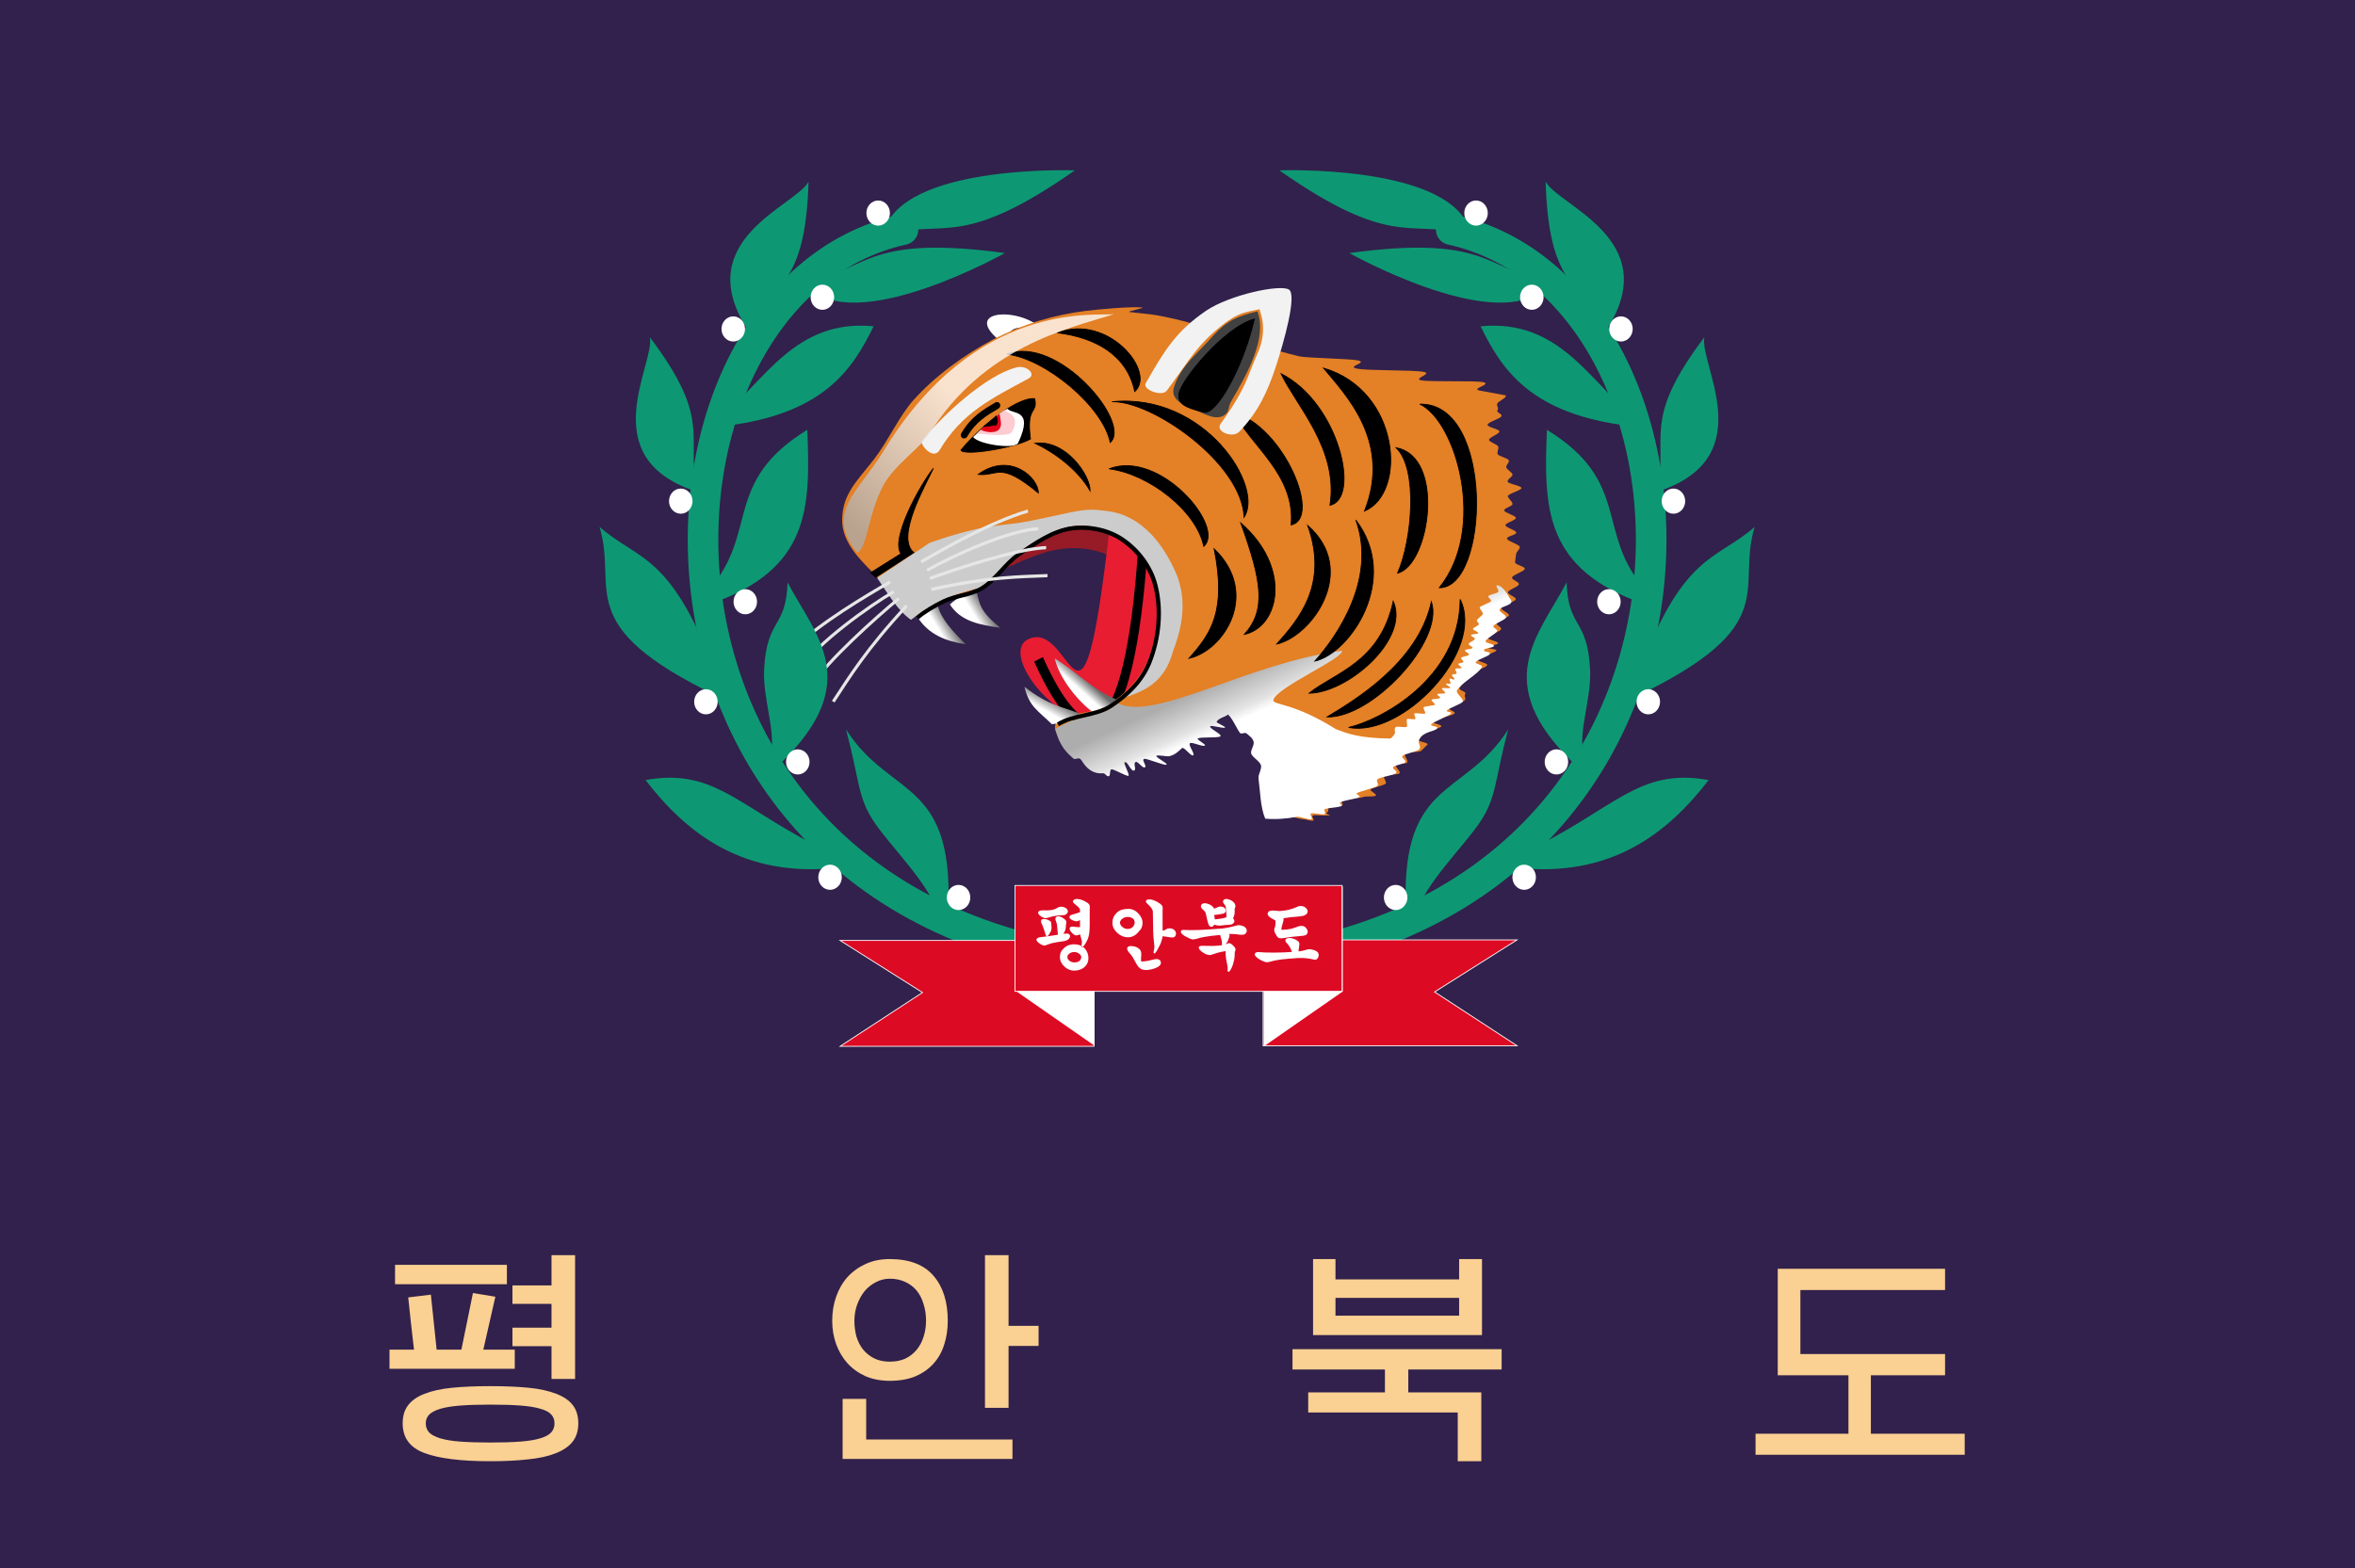 <svg enable-background="new 0 0 500 470" height="786" viewBox="0 0 1180 786" width="1180" xmlns="http://www.w3.org/2000/svg" xmlns:xlink="http://www.w3.org/1999/xlink"><linearGradient id="a"><stop offset="0" stop-color="#fff"/><stop offset="1" stop-color="#6a6a6a"/></linearGradient><filter id="b" height="1.247" width="1.421" x="-.21" y="-.124"><feGaussianBlur stdDeviation="11.101"/></filter><linearGradient id="c" gradientUnits="userSpaceOnUse" x1="1581.935" x2="1601.268" y1="868.006" y2="919.559"><stop offset="0" stop-color="#adadad"/><stop offset=".757" stop-color="#e3e3e3"/><stop offset="1" stop-color="#fff"/></linearGradient><linearGradient id="d" gradientUnits="userSpaceOnUse" x1="1357.339" x2="1372.32" xlink:href="#a" y1="731.079" y2="722.342"/><linearGradient id="e" gradientUnits="userSpaceOnUse" x1="1400.154" x2="1415.134" xlink:href="#a" y1="716.225" y2="707.488"/><linearGradient id="f" gradientTransform="matrix(0 -1 -1 0 2215.616 2202.509)" gradientUnits="userSpaceOnUse" x1="1359.087" x2="1374.067" xlink:href="#a" y1="725.837" y2="716.225"/><linearGradient id="g" gradientTransform="matrix(0 -1 -1 0 2261.052 2189.402)" gradientUnits="userSpaceOnUse" x1="1364.329" x2="1374.067" xlink:href="#a" y1="725.837" y2="716.225"/><linearGradient id="h" gradientUnits="userSpaceOnUse" x1="1256.437" x2="1392.471" y1="600.842" y2="462.175"><stop offset="0" stop-color="#adadad"/><stop offset=".645" stop-color="#e3e3e3"/><stop offset="1" stop-color="#fff"/></linearGradient><path d="m-0-0h1180v786h-1180z" fill="#31214c"/><g transform="translate(-10)"><path d="m501.562 289.568c21.262-6.574 41.201-24.549 70.291-8.219l-3.965-23.83-59.477 14.552z" fill="#961b27"/><path d="m529.318 162.597c-9.489 3.196-16.004-1.313-12.616 12.377-27.944-18.408-.76-21.601 12.616-12.377z" fill="#fff"/><path d="m524.992 320.472c-23.186 11.596 70.994 109.552 67.338-43.063-12.956 2.417-11.404-14.819-26.425-11.979-14.505 125.062-18.128 43.646-40.913 55.042z" fill="#e81d32"/><path d="m1606.864 653.751c-16.472 248.346-69.934 257.199-126.697 125.823" fill="none" filter="url(#b)" stroke="#000" stroke-width="11.5" transform="matrix(.413 -.033 0 .413 -80.953 57.338)"/><path d="m641.527 375.303c-3.382-6.985-5.444-17.769-13.239-18.975-9.072-1.403-15.159 12.991-24.209 15.957-7.465 2.447-15.577 4.739-23.074 7.225-5.022 1.665-9.688 3.491-13.996 5.235-7.783 3.151-15.98-4.449-21.561-9.979-3.31-3.28-8.953-8.624-6.052-12.749 3.711-5.278 18.429-3.793 26.1-8.835 8.366-5.499 15.92-12.875 19.634-22.088 4.963-12.31 6.189-26.578 3.026-38.828-2.392-9.266-8.815-17.641-16.608-22.881-6.945-4.67-16.279-6.653-24.965-5.542-9.66 1.235-18.574 7.484-26.857 13.146-6.9 4.716-11.373 12.742-18.535 17.011-5.791 3.452-12.854 3.568-18.913 6.45-4.671 2.222-8.527 9.613-13.239 8.26-13.673-3.928-11.375-11.386-17.778-17.851-8.748-8.832-19.531-18.073-19.291-30.589.242-12.649 7.259-18.973 15.824-29.896 6.753-8.612 12.889-22.002 19.804-29.731 10.93-12.215 25.646-22.905 40.025-30.478 14.528-7.652 30.635-12.41 46.526-14.361 6.042-.742 21.944-2.224 27.946-1.72 2.452.206-8.356 2.009-5.923 2.336 3.148.423 9.677.952 12.777 1.481 24.758 4.228 47.544 14.877 71.87 20.655 3.961.941 25.365 1.181 29.561 2.081 5.492 1.179-6.157 3.005-.448 4.113 5.812 1.129 27.542.575 33.358 1.628 5.027.911-5.846 3.439-.97 4.292 4.375.766 26.323.077 30.465.795 5.77 1.001-6.398 3.386-1.319 4.292 4.732.844 9.103 1.647 12.999 2.408.623 1.253-3.663 2.832-4.25 4.15-.506 1.137.987 2.113.128 3.296-.808 1.113 2.648 1.894 1.962 3.036-.751 1.249-6.871 2.964-6.95 4.235-.082 1.304 5.813 2.111 5.911 3.377.099 1.275-5.408 2.994-5.159 4.238.247 1.236 4.253 2.159 4.617 3.371.359 1.197-.749 2.507-.306 3.689.437 1.166 5.089 1.988 5.578 3.145.485 1.147-1.703 2.51-1.197 3.655.505 1.141 2.52 2.16 3.019 3.305.5 1.148-2.84 2.609-2.375 3.766.469 1.166 6.485 1.886 6.889 3.069.408 1.193-7.117 3.036-6.804 4.253.315 1.225 2.152 2.511 2.341 3.767.181 1.204-4.293 2.087-4.146 3.302.147 1.212 5.712 2.516 5.822 3.737.11 1.22-5.263 2.465-5.194 3.691.07 1.227 5.345 2.454 5.371 3.686.026 1.233-4.61 1.754-4.632 2.989-.022 1.237 6.516 3.029 6.442 4.266-.074 1.239-1.731 2.287-1.86 3.524-.129 1.239-.358 2.798-.546 4.032-.195 1.278 5.103 2.109 4.872 3.386-.231 1.275-6.099 3.004-6.366 4.277-.267 1.271 3.718 2.194 3.416 3.462-.302 1.266-5.096 2.646-5.433 3.908-.336 1.26 4.227 2.365 3.857 3.619-.369 1.253-6.757 2.99-7.16 4.236-.402 1.246 4.14 2.578 3.706 3.815-.435 1.237-5.723 2.37-6.19 3.598-.467 1.228 2.77 2.15 2.272 3.367-.499 1.218-6.184 2.849-6.713 4.055-.53 1.207 5.745 1.855 5.185 3.049-.269.573-5.38 1.396-5.425 1.947-.05.599 4.967.925 4.66 1.539-.63 1.26-8.758 3.117-9.432 4.357-.674 1.24 5.474 1.915 4.759 3.135-.714 1.219-6.471 2.835-7.222 4.035-.751 1.199-3.451 2.544-4.236 3.724-.784 1.179-1.516 2.343-2.331 3.503-.814 1.159 3.708 1.876 2.866 3.018-.842 1.141.599 2.088-.268 3.212-.866 1.124-6.9 2.657-7.788 3.764-.888 1.108 3.523 1.777 2.617 2.869-.908 1.093-9.867 2.83-10.79 3.907-.925 1.08 5.064 1.591 4.127 2.655-.889 1.009-8.437 2.564-9.331 3.581-.888 1.012-.915 1.956-1.811 2.97-.892 1.01 5.173 1.455 4.27 2.461-.901 1.004-2.127 2.03-3.041 3.024-.914.994-7.128.518-8.058 1.496-.932.979 1.826 3.54.875 4.497-.953.959-4.415.216-5.39 1.147-.978.934 2.574 3.374 1.571 4.273-1.007.902-6.507.256-7.542 1.116-1.039.863 1.603 3.296.533 4.111-1.073.817-6.17 1.933-7.277 2.694-1.109.762 3.496 2.544 2.35 3.245-1.144.699-5.246.091-6.43.722-1.21.645-9.064.716-10.345 1.396-1.227.651 1.159 2.148-.117 2.798-1.249.636-4.763-.446-6.044.158-1.276.602-.21 2.881-1.503 3.422-1.307.547 2.515 1.277 1.16 1.377-3.233.24-6.682-.313-8.01.021-1.374.346 1.183 2.44-.158 2.611-1.392.178-3.19-.627-4.528-.678-1.37-.052-3.199-.581-4.492-.916-1.279-.332-7.54-.019-7.887-.739-9.279-5.647-4.324-23.223-9.378-33.662z" fill="#e48025"/><path d="m1500.674 865.638c4.916-3.059 19.013-8.398 35.107-12.334 12.571-3.074 31.448-3.011 40.044-12.851 46.905 26.396 156.871-36.11 272.455-41.923 3.452 9.073-81.004 38.604-83.263 53.567 1.249 6.256 24.52 4.662 76.018 41.067 14.098 6.419 27.066 12.967 65.533 16.602 0 .632 2.646-.508 5.873-5.52 1.166-1.811-1.565-5.529 1.278-7.876 1.397-1.153 11.756 2.126 13.337.687 1.091-.993-.98-8.2.243-9.255 1.042-.9 8.827 1.657 9.914.684 1.378-1.234-2.287-5.468-.781-6.786.981-.858 11.645 2.02 12.639 1.111 1.462-1.338-2.951-6.478-1.415-7.896.923-.852 12.327-.913 13.247-1.795 1.261-1.209-4.99-5.128-3.703-6.382 1.082-1.054 9.151-.246 10.229-1.336 1.101-1.115-4.511-3.859-3.399-5.006.619-.639 9.031.329 9.647-.321.825-.872-4.799-5.245-3.972-6.131 1.114-1.195 8.94 1.355 10.038.125.704-.79-5.849-4.273-5.145-5.074 1.175-1.339 4.227 1.063 5.392-.319.7-.83-1.827-4.623-1.129-5.466 1.161-1.402 4.735 2.279 5.882.832.94-1.186-3.766-4.268-2.829-5.482.815-1.057 4.584-.244 5.394-1.324.98-1.308-2.343-4.244-1.368-5.583.955-1.312 6.473.585 7.415-.761.666-.951-4.582-4.061-3.919-5.027 1.102-1.607 5.153-.281 6.239-1.936.691-1.053-3.458-3.997-2.771-5.068 1.257-1.961 8.414-1.267 9.642-3.293.737-1.216-5.786-4.325-5.056-5.564.948-1.608 8.336-.548 9.264-2.197.747-1.327-5.499-4.011-4.761-5.365 1.14-2.092 6.566-3.141 7.675-5.296.584-1.135-5.286-3.891-4.709-5.043.786-1.568 8.013-.197 8.78-1.799.515-1.075-7.036-4.577-6.527-5.667.689-1.475 6.477-3.232 7.151-4.733.669-1.492-2.968-3.802-2.312-5.319.839-1.939 6.502-4.974 7.314-6.953.671-1.638-4.579-6.782-3.924-8.445.544-1.381 13.174-4.921 13.701-6.319.839-2.226-3.985-4.204-3.185-6.472.555-1.572 11.579-2.617 12.11-4.21.825-2.478-2.947-5.519-2.179-8.046 7.608-.471 15.728 16.602 15.728 16.602 9.065 10.477-11.96 8.129-12.059 13.834-.042 2.43 9.028 7.114 7.773 9.719-1.335 2.773-14.443 6.306-15.326 9.123-.673 2.145 5.461 4.12 4.568 6.278-1.343 3.246-13.284 8.037-13.981 11.037-.663 2.854 10.933 4.159 10.063 6.77-.864 2.595-11.253 1.327-11.95 3.791-.891 3.149 8.394 2.3 7.087 5.426-1.308 3.127-15.834 5.53-17.133 8.663-.937 2.259 8.73 3.981 7.584 6.254-4.431 8.792-25.716 17.376-30.431 26.577-1.529 2.984 8.802 10.859 7.04 13.835-1.682 2.842-17.552 6.582-19.337 9.404-.988 1.562 6.516 2.035 5.469 3.594-1.639 2.439-22.693 9.031-24.37 11.433-1.725 2.472 9.183 2.934 7.336 5.373-3.265 4.313-16.609 2.054-21.922 11.888-2.38 4.404 3.41 8.377-.14 12.122-2.132 2.249-17.905 3.935-20.128 6.144-2.139 2.125 5.453 6.042 3.193 8.122-1.878 1.729-12.131 2.536-14.082 4.234-2.947 2.565 6.142 5.455 2.966 7.943-3.669 2.873-18.345 2.8-22.286 5.577-2.61 1.839 2.325 6.554-.427 8.342-2.648 1.721-21.667 4.866-24.425 6.535-2.613 1.581 5.231 3.681 2.5 5.213-5.345 2.052-19.151 2.141-23.134 4.695-1.392.892 3.592 3.681 1.735 4.289-5.152 1.686-15.005.704-20.13 2.101-2.284.623 1.962 5.565-.316 6.121-3.28.802-13.08-2.818-16.346-2.166-2.75.549 2.844 6.662.105 7.095-3.034.479-14.401-4.736-17.421-4.411-12.985 1.395-25.827 1.298-38.48-.796-6.018-14.831-6.075-34.187-8.131-49.547-.611-4.562 4.206-11.25 2.993-15.672-1.418-5.168-10.297-10.21-11.835-15.06-1.227-3.868 3.378-8.988 3.032-13.301-.394-4.901-5.808-8.921-8.803-11.725-2.057-1.926-6.293 1.133-7.997-1.335-4.114-5.956-8.467-17.377-14.357-23.391-3.604 2.958-10.707 2.928-13.868 7.681-.809 1.217 11.677 7.032 10.265 7.849-2.417 1.399-17.018-4.734-18.068-2.805-1.337 2.457 15.232 11.087 12.37 13.049-3.11 2.132-24.98-1.682-27.463.5-1.413 1.241 10.295 8.031 8.749 9.101-2.762 1.912-15.911-6.13-18.275-4.07-2.235 1.947 6.387 13.238 4.064 14.844-2.514 1.738-11.281-11.728-13.623-9.792-4.039 3.339-8.38 7.598-15.596 8.622-2.181.309-13.32-2.716-15.216-1.895-2.826 1.223 14.847 10.936 11.884 11.9-2.897.943-24.331-10.092-27.025-9.199-3.569 1.184 4.162 9.441.714 10.352-2.914.769-8.048-8.157-10.819-7.44-3.848.994 1.482 9.582-2.279 10.295-3.601.682-7.681-12.002-11.179-11.322-2.427.472 6.905 16.708 4.444 17.074-2.879.428-17.85-9.875-20.655-9.461-2.15.317-.952 7.814-3.083 8.083-3.158.398-4.206-4.493-7.361-4.12-10.976.028-19.194-6.495-25.411-17.28-3.845-6.671-7.05-.431-10.559-3.854-6.304-6.15-16.724-15.521-21.445-37.34z" fill="url(#c)" transform="matrix(.413 -.033 0 .413 -80.953 57.338)"/><path d="m528.597 222.133c15.724-1.898 27.82 16.498 27.61 23.897-5.934-10.491-17.717-19.229-27.61-23.897zm-28.477 15.645c16.085-11.659 30.343 1.875 30.134 9.273-19.632-16.23-19.88-8.24-30.134-9.273zm39.651-70.981c25.457-9.896 49.808 19.763 38.785 29.479-3.694-18.034-19.137-27.042-38.785-29.479zm-25.233 10.696c25.457-9.896 62.785 34.572 51.762 44.288-3.694-18.034-32.114-41.851-51.762-44.288zm51.186 57.492c25.457-9.896 58.46 29.155 47.436 38.871-3.694-18.034-27.788-36.434-47.436-38.871zm1.442-33.64c46.514-4.682 76.474 42.705 66.18 57.899-.988-27.118-46.043-58.453-66.18-57.899zm61.279 5.488c24.736 7.105 44.041 53.032 28.477 56.268 2.29-25.383-20.922-40.256-28.477-56.268zm23.43-19.561c29.061 14.684 40.076 62.726 24.512 65.962 4.453-28.082-16.957-49.95-24.512-65.962zm21.268-2.805c38.459 11.238 42.082 62.66 20.547 71.69 13.786-34.837-9.444-58.247-20.547-71.69zm36.407 39.945c24.906 4.485 16.812 59.01.721 62.843 7.297-16.649 10.382-52.284-.721-62.843zm11.895-21.871c37.548-.753 34.769 92.422 9.733 92.032 24.1-29.873 8.345-83.495-9.733-92.032zm20.186 97.853c12.676 25.774-29.034 69.476-55.872 64.185 15.809-3.608 55.566-24.24 55.872-64.185zm-14.419 1.168c6.621 19.659-29.896 58.544-52.268 57.765 12.848-7.81 45.587-26.865 52.268-57.765zm-19.105-.254c8.423 19.152-23.047 46.094-42.175 46.133 12.848-10.334 35.494-15.234 42.175-46.133zm-18.744-40.656c22.482 29.548-2.861 66.807-20.547 70.694 11.045-12.35 31.168-41.197 20.547-70.694zm-24.151 2.678c25.726 22.436 2.185 55.584-15.5 59.471 11.045-12.35 26.122-29.974 15.5-59.471zm-33.523-1.249c25.726 22.436 19.488 52.019 1.802 55.907 11.045-12.35 8.819-26.409-1.802-55.907zm-13.337 12.976c23.202 22.28 5.069 51.025-12.616 54.912 11.045-12.35 18.912-23.623 12.616-54.912z" stroke="#000" stroke-width=".413"/><path d="m587.353 194.301 39.291 20.967c9.758-19.521 25.399-31.725 22.709-66.724-39.403 2.358-45.65 27.534-62 45.757z" fill="#e48025"/><path d="m640.044 156.035c-9.954 2.497-15.021 4.448-22.048 12.073-7.453 8.683-16.144 14.762-19.714 25.832-1.905 5.743 3.659 8.718 8.507 10.594 4.384 1.575 11.212 6.361 16.035 3.944 3.885-2.275 1.902-3.938 4.264-7.653 7.6-13.112 18.036-31.291 12.957-44.79z" fill="#414141"/><path d="m613.307 206.617c-9.869-2.358-13.021-4.32-12.616-9.071.543-6.367 22.635-33.649 37.849-37.672-6.14 26.179-19.442 48.126-25.233 46.743z" stroke="#000" stroke-width=".413"/><path d="m594.562 195.88c8.393-11.056 13.574-20.456 23.07-28.904 12.366-11.002 16.058-10.245 23.43-11.992.249 1.318 4.56 10.15-1.081 22.437-4.955 10.793-4.605 15.7-18.384 35.013-2.791 3.913 6.044 7.407 9.372 3.927 9.514-9.949 14.147-19.985 18.384-32.85 3.907-11.861 10.629-35.75 6.488-38.375-4.435-2.811-29.853 2.701-41.454 10.568-15.184 10.298-21.216 20.416-30.279 36.337-1.88 3.302 8.147 6.878 10.454 3.839z" fill="#f2f2f2"/><g transform="matrix(.413 -.033 0 .413 -80.953 57.338)"><path d="m1391.916 754.234c-24.837-5.713-45.226-15.731-58.543-37.572 8.389-7.746 13.765-11.421 24.466-12.233 4.258 16.893 18.247 32.912 34.077 49.805z" fill="url(#d)"/><path d="m1433.857 737.633c-24.837-5.713-47.847-11.362-61.164-33.203 8.389-7.746 21.63-12.295 32.33-13.107 4.258 16.893 4.267 24.174 28.834 46.31z" fill="url(#e)"/><path d="m1463.129 811.466c5.713 24.837 16.604 30.372 33.203 48.057 12.114-.525 32.392.215 33.203-10.485-17.767-8.626-37.281-12.131-66.406-37.572z" fill="url(#f)"/><path d="m1499.827 780.011c5.713 24.837 27.963 53.964 46.31 69.028 12.114-.525 28.023-2.407 28.834-13.107-26.098-11.959-48.696-37.667-75.144-55.921z" fill="url(#g)"/></g><path d="m491.482 225.607c11.767-14.139 29.327-26.737 36.972-25.803 1.709 7.906-4.399 3.254-2.12 20.22-7.975 4.507-33.341 8.634-34.852 5.584z" stroke="#000" stroke-width=".413"/><path d="m497.588 219.025c1.975-2.081 14.665-13.343 17.266-14.118 2.189 2.947 13.482-.356 5.32 17.016-1.334 3.449-19.874.895-22.586-2.898z" fill="#fff"/><path d="m499.498 217.292c1.975-2.079 11.547-10.664 14.028-11.788.509 1.403 8.209 2.183 3.608 10.785-.934 2.817-13.284 1.463-17.636 1.003z" fill="#fecbd0"/><path d="m501.466 215.405c1.975-2.081 7.558-6.854 9.399-7.903.36 2.276 1.189 5.289.228 6.916-1.414 3.336-7.916 2.141-9.627.987z" fill="#e40017"/><path d="m502.978 213.777c2.247-1.763 4.339-3.654 6.234-5.253.509 1.403.882 2.826-.08 4.453z" stroke="#000" stroke-width=".413"/><g transform="matrix(.413 -.033 0 .413 -80.953 57.338)"><path d="m1360.461 515.695c27.295-43.279 62.68-57.084 107.474-77.766 10.172-4.697-2.296-16.712-13.98-14.854-36.605 5.819-91.501 51.765-115.338 80.387-2.554 3.067 13.502 25.461 21.844 12.233z" fill="#f2f2f2"/><path d="m1390.169 499.967c11.379-18.541 25.642-25.282 39.32-32.33" fill="none" stroke="#000" stroke-linecap="round" stroke-width="8.6"/><path d="m1282.695 664.236 46.31-26.213c-22.712-19.889 13.751-80.145 23.592-100.484-16.502 19.293-52.256 81.655-39.32 100.484l-36.698 20.097z" stroke="#000"/><path d="m1291.503 512.776c112.053-175.482 256.598-144.212 280.41-144.748-57.515 13.345-157.725 26.913-224.314 127.421-10.32 15.577-43.204 34.948-56.131 58.785-18.691 34.467-18.536 72.369-31.055 78.546-40.321-52.184 1.922-74.328 31.089-120.005z" fill="url(#h)" opacity=".782"/><path d="m1586.767 833.748c21.616-5.591 46.636-13.881 56.795-51.552 13.615-34.077 16.069-65.884 1.748-97.862-23.021-51.404-53.196-71.851-80.387-77.766-31.493-6.851-32.614-3.38-96.115 4.369-37.087 4.175-50.313-2.09-120.58 16.602l-63.785 37.572c13.055 20.593 25.775 42.528 41.067 54.174 27.588-19.498 56.587-29.125 86.503-32.33 51.761-51.245 95.615-73.12 131.065-63.785 56.292 16.584 83.51 57.397 83.882 120.58-4.264 53.568-16.685 61.445-40.194 89.998z" fill="#ccc"/><g fill="none"><path d="m1503.722 860.392c18.607-10.318 45.547-6.448 64.14-17.162 20.279-11.686 37.716-27.208 46.719-48.812 12.029-28.864 15.002-63.208 7.335-93.525-5.799-22.931-21.366-44.492-40.258-58.725-16.835-12.683-39.461-19.324-60.516-18.338-23.415 1.096-45.023 14.493-65.1 26.59-16.726 10.077-27.568 28.653-44.928 37.593-14.038 7.229-31.158 6.124-45.845 11.92-11.322 4.468-24.165 11.143-32.092 17.421" stroke="#000" stroke-width="5.1"/><g stroke="#e6e6e6" stroke-width="3.9"><path d="m1320.267 701.808c-48.984 48.923-69.124 80.364-89.124 109.221"/><path d="m1310.656 692.197c-28.888 21.836-85.726 68.131-105.726 96.989"/><path d="m1304.539 683.459c-29.761 14.846-92.716 55.025-112.716 83.882"/><path d="m1300.17 671.226c-29.761 14.846-83.105 41.918-118.833 72.523"/><g transform="matrix(.602 -.799 .799 .602 78.265 1205.724)"><path d="m1181.338 701.808c48.984 48.923 69.124 80.364 89.124 109.221"/><path d="m1190.949 692.197c28.888 21.836 85.726 68.131 105.726 96.989"/><path d="m1197.065 683.459c29.761 14.846 92.716 55.025 112.716 83.882"/><path d="m1201.434 671.226c29.761 14.846 83.105 41.918 118.833 72.523"/></g></g></g></g></g><g transform="matrix(.413 0 0 .413 -81.524 -.34)"><path d="m1272.85 273.752c32.944-73.316 228.667-66.21 228.667-66.21-133.829 93.591-156.422 60.949-221.239 76.222z" fill="#0d9873" transform="matrix(.889 -.457 -.457 -.889 176.507 1178.634)"/><path d="m1272.85 273.752c85.154-86.88 149.817-80.887 206.221-69.326-50.637 80.851-133.976 64.064-198.793 79.338z" fill="#0d9873" transform="matrix(.611 -.792 -.792 -.611 515.471 1693.124)"/><path d="m1292.906 279.455c-351.173 77.379-373.72 850.147 286.527 893.741" fill="none" stroke="#0d9873" stroke-linecap="round" stroke-width="37.1"/><g fill="#0d9873"><path d="m1272.85 273.752c32.944-73.316 228.667-66.21 228.667-66.21-133.829 93.591-156.422 60.949-221.239 76.222z"/><path d="m1265.821 299.189c91.329-156.756 195.393-79.144 235.696-91.647-132.206 99.858-151.302 77.026-216.289 91.64z" transform="matrix(.099 -.885 .827 -.247 665.52 1790.138)"/><g transform="matrix(-.099 -.885 -.827 -.247 1431.984 1927.866)"><path d="m1265.821 299.189c91.329-156.756 177.952-168.247 288.055-176.667-110.041 137.981-167.342 90.847-268.647 176.66z"/><path d="m1069.002 220.138c150.912-141.646 196.436-75.388 260.082-41.754-66.885 10.1-58.781 37.632-133.647 50.391-42.776 7.29-82.943-8.184-120.593 5.018z"/><path d="m916.593-7.029c208.564-39.563 147.449 65.78 228.642 121.65-68.145-12.21-91.635-5.751-120.135-27.437-27.826-21.173-64.61-73.756-102.665-80.559z"/></g><path d="m1265.821 299.189c91.329-156.756 195.393-79.144 235.696-91.647-132.206 99.858-151.302 77.026-216.289 91.64z" transform="matrix(.63 -.629 .8 .323 66.376 1098.634)"/><g transform="matrix(.099 -.885 .827 -.247 604.486 2020.341)"><path d="m1211.764 414.772c162.718-235.114 193.224-167.924 289.753-207.23-65.59 65.39-66.704 115.001-270.346 207.223z"/><path d="m917.122 626.616c25.396-140.82 112.093-234.39 205.725-306.237-11.791 106.259-82.736 148.209-183.533 296.271z"/></g></g><g fill="#fff" fill-rule="evenodd"><ellipse cx="1360.324" cy="1089.966" rx="14.263" ry="15.258"/><ellipse cx="1204.422" cy="1065.419" rx="14.263" ry="15.258"/><ellipse cx="1165.281" cy="925.44" rx="14.263" ry="15.258"/><ellipse cx="1053.828" cy="852.465" rx="14.263" ry="15.258"/><ellipse cx="1086.999" cy="400.018" rx="14.263" ry="15.258"/><ellipse cx="1195.135" cy="361.541" rx="14.263" ry="15.258"/><ellipse cx="1262.802" cy="259.375" rx="14.263" ry="15.258"/><ellipse cx="1023.311" cy="608.993" rx="14.263" ry="15.258"/><ellipse cx="1101.594" cy="731.06" rx="14.263" ry="15.258"/></g></g><g transform="matrix(-.413 0 0 .413 1261.124 -.34)"><path d="m1272.85 273.752c32.944-73.316 228.667-66.21 228.667-66.21-133.829 93.591-156.422 60.949-221.239 76.222z" fill="#0d9873" transform="matrix(.889 -.457 -.457 -.889 176.507 1178.634)"/><path d="m1272.85 273.752c85.154-86.88 149.817-80.887 206.221-69.326-50.637 80.851-133.976 64.064-198.793 79.338z" fill="#0d9873" transform="matrix(.611 -.792 -.792 -.611 515.471 1693.124)"/><path d="m1292.906 279.455c-351.173 77.379-373.72 850.147 286.527 893.741" fill="none" stroke="#0d9873" stroke-linecap="round" stroke-width="37.1"/><g fill="#0d9873"><path d="m1272.85 273.752c32.944-73.316 228.667-66.21 228.667-66.21-133.829 93.591-156.422 60.949-221.239 76.222z"/><path d="m1265.821 299.189c91.329-156.756 195.393-79.144 235.696-91.647-132.206 99.858-151.302 77.026-216.289 91.64z" transform="matrix(.099 -.885 .827 -.247 665.52 1790.138)"/><g transform="matrix(-.099 -.885 -.827 -.247 1431.984 1927.866)"><path d="m1265.821 299.189c91.329-156.756 177.952-168.247 288.055-176.667-110.041 137.981-167.342 90.847-268.647 176.66z"/><path d="m1069.002 220.138c150.912-141.646 196.436-75.388 260.082-41.754-66.885 10.1-58.781 37.632-133.647 50.391-42.776 7.29-82.943-8.184-120.593 5.018z"/><path d="m916.593-7.029c208.564-39.563 147.449 65.78 228.642 121.65-68.145-12.21-91.635-5.751-120.135-27.437-27.826-21.173-64.61-73.756-102.665-80.559z"/></g><path d="m1265.821 299.189c91.329-156.756 195.393-79.144 235.696-91.647-132.206 99.858-151.302 77.026-216.289 91.64z" transform="matrix(.63 -.629 .8 .323 66.376 1098.634)"/><g transform="matrix(.099 -.885 .827 -.247 604.486 2020.341)"><path d="m1211.764 414.772c162.718-235.114 193.224-167.924 289.753-207.23-65.59 65.39-66.704 115.001-270.346 207.223z"/><path d="m917.122 626.616c25.396-140.82 112.093-234.39 205.725-306.237-11.791 106.259-82.736 148.209-183.533 296.271z"/></g></g><g fill="#fff" fill-rule="evenodd"><ellipse cx="1360.324" cy="1089.966" rx="14.263" ry="15.258"/><ellipse cx="1204.422" cy="1065.419" rx="14.263" ry="15.258"/><ellipse cx="1165.281" cy="925.44" rx="14.263" ry="15.258"/><ellipse cx="1053.828" cy="852.465" rx="14.263" ry="15.258"/><ellipse cx="1086.999" cy="400.018" rx="14.263" ry="15.258"/><ellipse cx="1195.135" cy="361.541" rx="14.263" ry="15.258"/><ellipse cx="1262.802" cy="259.375" rx="14.263" ry="15.258"/><ellipse cx="1023.311" cy="608.993" rx="14.263" ry="15.258"/><ellipse cx="1101.594" cy="731.06" rx="14.263" ry="15.258"/></g></g><g transform="matrix(.413 0 0 .413 -69.246 0)"><g fill-rule="evenodd"><path d="m1186.874 1141.297h308.076v128.483h-308.076l100-65.306z" fill="#dd0a24" stroke="#fff"/><path d="m1704.878 101.078h116.772v127.774h-116.772z" fill="#fff" transform="matrix(.821 .571 0 1 0 0)"/><path d="m2008.174 1140.587h-308.076v128.483h308.076l-100-65.306z" fill="#dd0a24" stroke="#fff"/><path d="m-2188.402 2325.069h116.772v127.774h-116.772z" fill="#fff" transform="matrix(-.821 .571 0 1 0 0)"/><path d="m1399.12 1074.571h396.808v128.483h-396.808z" fill="#dd0a24" stroke="#fff"/></g><g fill="#fff"><path d="m1446.408 1111.713h.497c2.38-.463 4.523-.752 6.427-.868.992-.112 2.117-.168 3.373-.168 1.084 0 1.849-.063 2.296-.19.626-.141 1.339-.444 2.14-.909 2.512-2.078 2.761-4.28.747-6.606-1.362-1.52-3.572-2.407-6.63-2.661-1.207.066-2.272.264-3.194.593-.478.242-1.07.565-1.777.97-1.767 1.06-3.495 1.781-5.183 2.162-2.93.676-7.253.925-12.969.747-2.454 0-4.053.635-4.798 1.906-.712 1.562.339 3.345 3.153 5.35 2.311 1.313 3.904 2.037 4.779 2.172.883.114 2.494-.153 4.834-.799.914-.291 1.814-.574 2.7-.849 1.04-.284 2.242-.568 3.606-.852zm-14.263 10.662.137.277c.63 1.599 1.254 3.299 1.873 5.1.553 1.608 1.064 3.235 1.533 4.881l.261.86c.494 1.692 1.037 2.613 1.629 2.763.912.068 1.982-.879 3.211-2.84l.772-1.546c.756-1.166 1.257-2.179 1.502-3.038.432-1.514.498-3.234.198-5.158l-.08-1.717c.064-1.619-.146-2.741-.632-3.367-.575-.861-2.035-1.747-4.381-2.659-3.961-1.111-6.376-.871-7.245.722-.577 1.318-.169 3.225 1.222 5.721zm19.026 11.882h.645c-4.77.754-8.764 1.361-11.981 1.821-3.981.586-7.168.993-9.561 1.222-3.338.399-5.045 1.378-5.122 2.936-.176 1.595 1.583 3.51 5.276 5.746 1.736.925 3.053 1.422 3.952 1.491.747.059 1.983-.263 3.708-.964 1.864-.705 3.706-1.331 5.526-1.879 4.061-.93 8.927-1.739 14.598-2.425 1.946-.302 3.575-.892 4.886-1.769 1.271-.87 2.108-1.842 2.513-2.917.394-1.199.31-2.262-.25-3.189-.745-.912-1.85-1.368-3.315-1.368-.917 0-1.946.033-3.084.099-1.013.066-1.615.205-1.807.417.031.388.121.468.269.239.179-.297.445-.728.796-1.294.833-1.274 1.441-2.423 1.824-3.447.593-1.776.861-3.841.805-6.194l.291-1.607c.33-1.49.331-2.622 0-3.395-.397-1.126-1.718-2.414-3.961-3.865-1.566-1.06-3.052-1.683-4.46-1.868-1.899-.249-3.272.178-4.12 1.28-.471.601-.649 1.365-.536 2.293.066.503.316 1.313.75 2.428.262.678.446 1.201.552 1.571.255.76.455 1.411.602 1.953zm26.801-29.974v2.711c-.989.41-2.314.865-3.974 1.365-1.811.56-3.635 1.077-5.471 1.549-2.494.668-3.626 1.764-3.395 3.288.222 1.476 1.775 2.792 4.661 3.947 1.767.566 2.965.882 3.595.948.564.057 1.359-.107 2.387-.492.527-.236.956-.426 1.285-.571.654-.236.958-.428.912-.577v8.676c-.654.061-1.586.063-2.796.01-1.441-.053-3.064-.23-4.87-.53-3.087-.518-4.752.2-4.993 2.153-.121 1.86 1.386 4.147 4.521 6.861 1.108.862 2.063 1.373 2.865 1.533.59.057 1.51-.063 2.76-.36.699-.176 1.25-.321 1.653-.437.692-.17 1.062-.307 1.11-.409.01.158.109.772.31 1.843.163.538.388 1.32.676 2.345.454 1.708.76 2.897.917 3.565.229 1.258.234 2.342.017 3.252-.471 2.395-.605 3.789-.404 4.183.787.905 2.234-.198 4.34-3.307l1.019-1.782c1.56-2.518 2.616-4.914 3.167-7.188.976-3.387 1.464-8.242 1.464-14.562v-17.498l.074-2.082c.121-1.716.083-2.961-.113-3.735-.339-1.214-1.158-2.291-2.458-3.23-2.99-1.956-5.782-3.309-8.377-4.059-2.309-.692-4.323-.885-6.042-.58-1.593.288-2.648.913-3.164 1.876-.483 1.137-.234 2.141.75 3.01 2.558 2.067 4.369 3.633 5.433 4.697 1.428 1.427 2.142 2.623 2.142 3.59zm-7.306 41.693c5.942 0 10.497 1.919 13.667 5.757 2.563 3.173 3.845 6.919 3.845 11.236-0 4.204-1.577 7.727-4.73 10.569-3.267 2.904-7.527 4.356-12.783 4.356-4.241 0-8.111-1.629-11.61-4.886-3.649-3.406-5.474-7.269-5.474-11.591 0-4.239 1.293-7.469 3.878-9.69 3.278-3.834 7.679-5.751 13.206-5.751zm.343 9.341c-2.397 0-4.465.711-6.205 2.134-1.423 1.179-2.134 2.415-2.134 3.708-0 1.555.574 2.956 1.722 4.205 2.087 1.723 4.321 2.584 6.702 2.584 2.736 0 4.827-.621 6.276-1.862 1.377-1.13 2.065-2.772 2.065-4.927 0-1.216-.798-2.447-2.395-3.694-1.857-1.432-3.867-2.148-6.032-2.148z"/><path d="m1540.673 1148.151-.656-.107c-2.944 0-4.581.922-4.911 2.766-.172 1.626 1.063 3.869 3.705 6.729.978 1.035 2.074 2.505 3.288 4.411.568.934 1.49 2.591 2.766 4.971.668 1.274 1.15 2.156 1.445 2.645.615 1.093 1.138 1.917 1.568 2.472 1.452 2.119 3.262 3.592 5.43 4.422 1.804.668 4.021.881 6.652.637 4.028-.462 7.476-1.335 10.344-2.62 3.849-1.604 5.773-3.602 5.773-5.993-0-1.754-.679-3.025-2.038-3.812-1.326-.802-3.076-1.01-5.252-.624-3.653.927-6.316 1.546-7.99 1.859-2.719.511-5.449.849-8.19 1.014-.315-.062-.515-.565-.599-1.508-.099-.687-.067-1.984.096-3.892.059-1.406.122-2.498.19-3.274 0-1.161-.109-2.18-.327-3.057-.366-1.877-1.672-3.513-3.917-4.908-1.906-1.243-4.365-1.954-7.377-2.131zm25.628-41.943.346 17.982c0 4.345.119 8.42.357 12.225.168 2.14.423 4.678.763 7.614.233 2.207.375 3.723.428 4.548-0 1.194-.111 2.293-.332 3.299-.87 3.195-.867 4.938.01 5.229.97.128 2.357-1.454 4.158-4.746l.755-1.59c1.465-2.578 2.488-4.569 3.071-5.974 1.282-3.333 1.995-6.173 2.14-8.523.639 0 1.705.086 3.197.258.774.097 2.019.296 3.733.596 2.992.522 5.093.676 6.303.462 1.718-.416 2.777-1.794 3.178-4.136.132-1.864-.539-3.472-2.013-4.823-1.492-1.362-3.404-2.043-5.735-2.043-1.146 0-2.161.169-3.043.508-.472.2-1.086.54-1.84 1.022-.606.419-1.147.701-1.623.846-.76.255-1.429.382-2.008.382v-24.016l.069-1.939c.126-1.478.086-2.559-.121-3.244-.339-1.011-1.187-2.059-2.543-3.145-2.701-2.012-5.353-3.504-7.957-4.474-2.161-.785-3.979-1.152-5.455-1.099-1.921 0-3.201.44-3.84 1.318-.581 1.046-.416 2.075.494 3.087 2.042 1.813 3.721 3.55 5.037 5.21 1.648 2.073 2.472 3.795 2.472 5.166zm-30.487 6.537c-2.569 0-4.832.794-6.79 2.381-1.723 1.469-2.585 2.996-2.585 4.581 0 1.716.872 3.368 2.615 4.958 1.957 1.798 4.21 2.697 6.759 2.697 2.624 0 4.707-.871 6.248-2.612 1.452-1.558 2.178-3.239 2.178-5.043 0-1.875-.508-3.391-1.524-4.548-2.12-1.609-4.421-2.414-6.902-2.414zm.862-9.772c4.658 0 8.773 1.971 12.343 5.913 3.217 3.455 4.826 7.12 4.826 10.995 0 4.46-1.552 7.99-4.655 10.588-3.613 4.673-7.985 7.009-13.118 7.009-4.576 0-8.813-1.74-12.711-5.218-4.061-3.636-6.092-7.763-6.092-12.379 0-4.814 1.721-8.841 5.164-12.082 2.944-3.217 7.692-4.826 14.244-4.826z"/><path d="m1654.807 1100.82.948 12.184c-1.22.577-2.986 1.083-5.298 1.519-2.582.472-5.553.874-8.913 1.206l-.747-5.427c1.234-.038 2.879-.2 4.936-.483 2.003-.287 3.929-.633 5.776-1.036 2.626-.694 3.639-2.337 3.041-4.93-.628-2.005-2.247-3.208-4.856-3.609-1.437-.132-2.573-.071-3.406.181-.538.134-1.208.417-2.01.851-.736.394-1.307.658-1.714.794-.886.333-1.589.548-2.109.645.057-.672-.624-1.652-2.041-2.942-1.104-1.04-2.445-1.86-4.024-2.461-1.985-.822-3.626-1.233-4.925-1.233-2.159.082-3.581.691-4.265 1.827-.714 1.181-.773 2.39-.176 3.628.317.571 1.127 1.448 2.431 2.628.765.712 1.377 1.331 1.835 1.857.513.652.866 1.296 1.06 1.931l.981 4.013c.381 1.679.686 3.036.915 4.07.412 1.763.819 3.308 1.222 4.633.8 2.547 1.994 3.899 3.582 4.057 1.45.115 2.731-.746 3.842-2.585 1.992.626 3.799 1 5.422 1.121 1.121.057 2.735-.058 4.842-.343 1.306-.179 2.322-.295 3.049-.346 1.333-.117 2.718-.203 4.156-.258 2.463 0 4.374-.648 5.735-1.945 1.705-1.798 1.552-3.753-.459-5.864l.799-1.903c.544-1.507.875-2.713.994-3.617.177-1.227.209-3.099.096-5.617l.478-1.665c.317-1.005.475-1.81.475-2.414-0-.831-.327-1.801-.981-2.909-1.02-1.533-2.476-2.801-4.367-3.807-1.648-.853-3.349-1.401-5.103-1.643-1.968-.07-3.363.507-4.183 1.73-.668 1.111-.566 2.285.308 3.521l.931 1.242c.604.861 1.018 1.488 1.241 1.881.322.555.483 1.06.483 1.516zm-6.842 33.816 1.011 3.675c.454 1.6.78 2.801.978 3.601.19.919.256 1.74.198 2.461-.172 2.47.351 3.705 1.571 3.705.846 0 2.084-1.034 3.713-3.101.742-1.011 1.376-2.042 1.903-3.095.514-1.143 1.033-2.552 1.554-4.227l.236-.86c.359-1.152.376-2.05.052-2.694-.441-.732-1.399-.997-2.873-.794 2.886-.033 5.646.036 8.281.206 1.531.057 3.209.22 5.034.489 1.551.192 2.631.315 3.241.368 1.183.062 2.41.01 3.683-.17.996-.229 1.823-.738 2.48-1.527.745-.82 1.151-1.727 1.217-2.719.128-1.203-.12-2.3-.744-3.29-.648-1.044-1.694-1.91-3.136-2.598-2.587-.904-4.453-1.357-5.598-1.357-.949 0-2.363.273-4.244.819-1.978.579-3.777 1.043-5.4 1.393-2.791.668-6.074 1.261-9.849 1.777-12.014.972-21.588 1.601-28.724 1.887-7.702.286-13.988.256-18.861-.088-1.258-.066-2.222.186-2.892.755-.533.639-.642 1.464-.327 2.475.425.855 1.247 1.764 2.466 2.727 1.242 1 2.875 1.978 4.9 2.933 3.184 1.595 5.297 2.479 6.339 2.653 1.185.132 2.928-.127 5.229-.777 3.186-.926 6.287-1.669 9.303-2.227 5.416-.969 11.835-1.768 19.256-2.398zm6.581 19.561c-0 3.001.206 6.117.618 9.349.278 1.624.71 3.821 1.296 6.589.276 1.375.448 2.397.514 3.065.163.877.22 1.535.17 1.975-.353 2.556-.081 3.975.819 4.257.998.066 2.252-1.449 3.763-4.546l.28-.648c1.121-2.362 1.922-4.734 2.403-7.116.862-2.842 1.294-6.553 1.294-11.135-0-.242.015-.455.047-.64.079-.121.179-.365.302-.733.513-1.056.69-2.065.533-3.027-.24-1.132-1.214-2.552-2.922-4.26-1.732-1.67-3.189-2.57-4.37-2.7-.963-.136-2.109.116-3.439.755-.61.302-1.036.527-1.277.676-.452.136-.927.296-1.423.481-4.089.841-8.655 1.317-13.697 1.431-2.889.059-6.725-.001-11.505-.179l-1.008-.01c-3.887-.114-5.457.923-4.71 3.109.798 2.188 3.456 4.471 7.973 6.85 2.192.853 3.906 1.28 5.144 1.28.872 0 2.188-.334 3.95-1.002 1.987-.738 3.824-1.332 5.512-1.782 2.992-.791 6.237-1.471 9.734-2.041z"/><path d="m1742.591 1154.677.5.461c0-1.027.081-2.134.244-3.321.123-.93.299-2.157.53-3.68.403-1.89.371-3.353-.096-4.389-.736-1.408-2.637-2.804-5.702-4.189-2.034-.762-3.836-1.203-5.405-1.324-1.683-.07-2.984.158-3.903.681-1.157.595-1.708 1.454-1.651 2.576.073 1.013.602 1.983 1.587 2.911 2.131 2.131 3.783 4.507 4.955 7.127.925 2.053 1.372 3.275 1.343 3.667-5.669.514-12.801.8-21.396.857-8.077 0-14.167-.196-18.27-.588-1.419-.124-2.571-.02-3.455.313-1.269.505-1.903 1.293-1.903 2.362 0 .987.554 2.005 1.662 3.054 1.355 1.357 3.306 2.716 5.853 4.076 3.007 1.507 5.181 2.325 6.523 2.453 1.095.114 2.865-.153 5.312-.799 2.421-.7 4.681-1.242 6.781-1.629 3.878-.742 8.514-1.315 13.909-1.719l.547-.091c5.321-.452 9.161-.735 11.519-.849 3.997-.172 7.254-.117 9.77.165 1.346.114 2.816.288 4.411.525.727.165 1.671.374 2.832.626 2.378.56 3.961.781 4.746.662 1.338-.231 2.359-1.192 3.062-2.884.961-1.818.92-3.66-.124-5.526-1.084-1.626-3.279-2.845-6.583-3.656-1.906-.476-3.326-.687-4.26-.632-.917 0-2.034.22-3.351.659-1.355.451-2.597.796-3.727 1.036-1.868.439-3.954.794-6.26 1.063zm-27.617-37.603.082.761c.165 1.847.133 3.527-.096 5.04-.11.884-.388 1.912-.835 3.082-.363 1.089-.544 1.947-.544 2.574-.059 1.024.258 2.238.95 3.642l.687 1.239c1.289 2.536 2.442 4.094 3.458 4.675 1.445.687 3.826.772 7.144.255 3.111-.637 6.28-1.126 9.509-1.467 1.948-.234 4.48-.468 7.594-.7 2.801-.28 4.769-.482 5.902-.607 1.763-.304 3.07-.739 3.919-1.305 1.893-2.186 1.942-4.622.145-7.306-1.815-2.487-4.036-3.58-6.663-3.28-1.088.059-2.171.238-3.249.538-.712.196-1.721.549-3.027 1.06-2.509.969-4.694 1.644-6.556 2.027-3.345.683-7.033 1.048-11.063 1.096-.068-.866.034-1.951.305-3.255.17-.91.476-2.055.917-3.436.54-1.681.894-2.915 1.063-3.702.306-1.463.402-2.699.288-3.708 2.159-.403 4.742-.776 7.751-1.121 1.782-.179 4.095-.38 6.941-.602 4.008-.295 6.816-.635 8.424-1.022 2.228-.469 3.957-1.379 5.186-2.73 1.47-2.349 1.262-4.485-.624-6.408-1.908-1.91-4.053-2.897-6.435-2.961-1.013-.066-2.017.059-3.013.374-.7.196-1.714.612-3.043 1.247-2.675 1.139-5.209 2.023-7.603 2.653-3.424.949-7.578 1.589-12.461 1.923-4.818-.635-8.297-.796-10.44-.483-2.461.41-3.801 1.621-4.021 3.634.068 1.529.975 2.966 2.722 4.312.806.69 2.219 1.541 4.241 2.552.985.524 1.625.859 1.92 1.005.328.218.503.352.525.404z"/></g></g><g fill="#fad093"><path d="m197.942 643.665v-9.727h56.047v9.727zm-2.779 32.771h12.275q-.695-6.369-1.505-13.085-.695-6.832-1.39-13.085l11.348-1.39 2.895 27.56h12.391q1.39-6.948 2.895-14.128 1.505-7.295 2.895-14.243l11.233 1.853-6.022 26.518h15.749v9.611h-62.763zm81.175-47.362h11.812v62.068h-11.812v-16.443h-19.57v-9.264h19.57v-11.927h-19.57v-9.264h19.57zm1.505 84.302q0-2.663-1.621-4.4-1.621-1.853-5.443-2.895-3.821-1.158-9.959-1.621-6.137-.463-15.17-.463-8.801 0-14.938.463-6.137.463-10.075 1.621-3.821 1.158-5.558 2.895-1.737 1.737-1.737 4.4 0 2.779 1.737 4.632 1.737 1.737 5.558 2.895 3.821 1.158 9.959 1.621 6.253.463 15.054.463 8.917 0 15.054-.463 6.137-.463 9.959-1.621 3.821-1.158 5.443-2.895 1.737-1.853 1.737-4.632zm11.927 0q0 5.558-2.895 9.264-2.895 3.59-8.569 5.79-5.558 2.2-13.78 3.011-8.222.926-18.875.926-22.233 0-33.119-4.169-10.769-4.053-10.769-14.822 0-5.558 2.779-9.148 2.779-3.59 8.222-5.674 5.558-2.2 13.78-3.011 8.222-.811 19.107-.811 11.001 0 19.223.811 8.222.811 13.78 3.011 5.558 2.084 8.338 5.674 2.779 3.59 2.779 9.148z"/><path d="m445.825 682.458q4.4 0 7.759-1.505 3.358-1.621 5.674-4.4 2.316-2.779 3.474-6.485 1.274-3.821 1.274-8.106 0-4.632-1.274-8.453-1.158-3.937-3.474-6.716-2.316-2.779-5.674-4.285-3.358-1.621-7.759-1.621-3.706 0-6.948 1.737-3.242 1.621-5.674 4.516-2.316 2.895-3.706 6.716-1.39 3.821-1.39 8.106 0 4.169 1.042 7.99 1.158 3.706 3.358 6.485 2.316 2.779 5.558 4.4 3.358 1.621 7.759 1.621zm0 9.611q-6.716 0-12.159-2.316-5.327-2.432-9.032-6.485-3.706-4.169-5.674-9.611-1.969-5.443-1.969-11.696 0-6.485 1.969-12.043 1.969-5.674 5.674-9.843 3.821-4.169 9.148-6.601 5.327-2.432 12.043-2.432 14.707 0 21.886 8.338 7.18 8.222 7.18 22.581 0 6.601-1.853 12.159-1.737 5.443-5.443 9.496-3.59 3.937-9.032 6.253-5.443 2.2-12.738 2.2zm47.709-62.995h11.812v35.435h15.054v10.075h-15.054v31.034h-11.812zm13.78 92.408v9.727h-85.112v-30.108h11.812v20.381z"/><path d="m731.112 650.497h-61.953v8.917h61.953zm-73.185 18.644v-38.098h11.233v10.19h61.953v-10.19h11.464v38.098zm-10.306 17.254v-10.19h104.798v10.19h-46.783v13.433h-11.696v-13.433zm82.797 45.972v-24.434h-74.922v-10.075h86.734v34.508z"/><path d="m890.756 635.906h83.839v10.654h-72.49v32.076h72.49v10.654h-83.839zm-11.117 93.218v-10.538h46.551v-34.161h11.233v34.161h47.015v10.538z"/></g></svg>